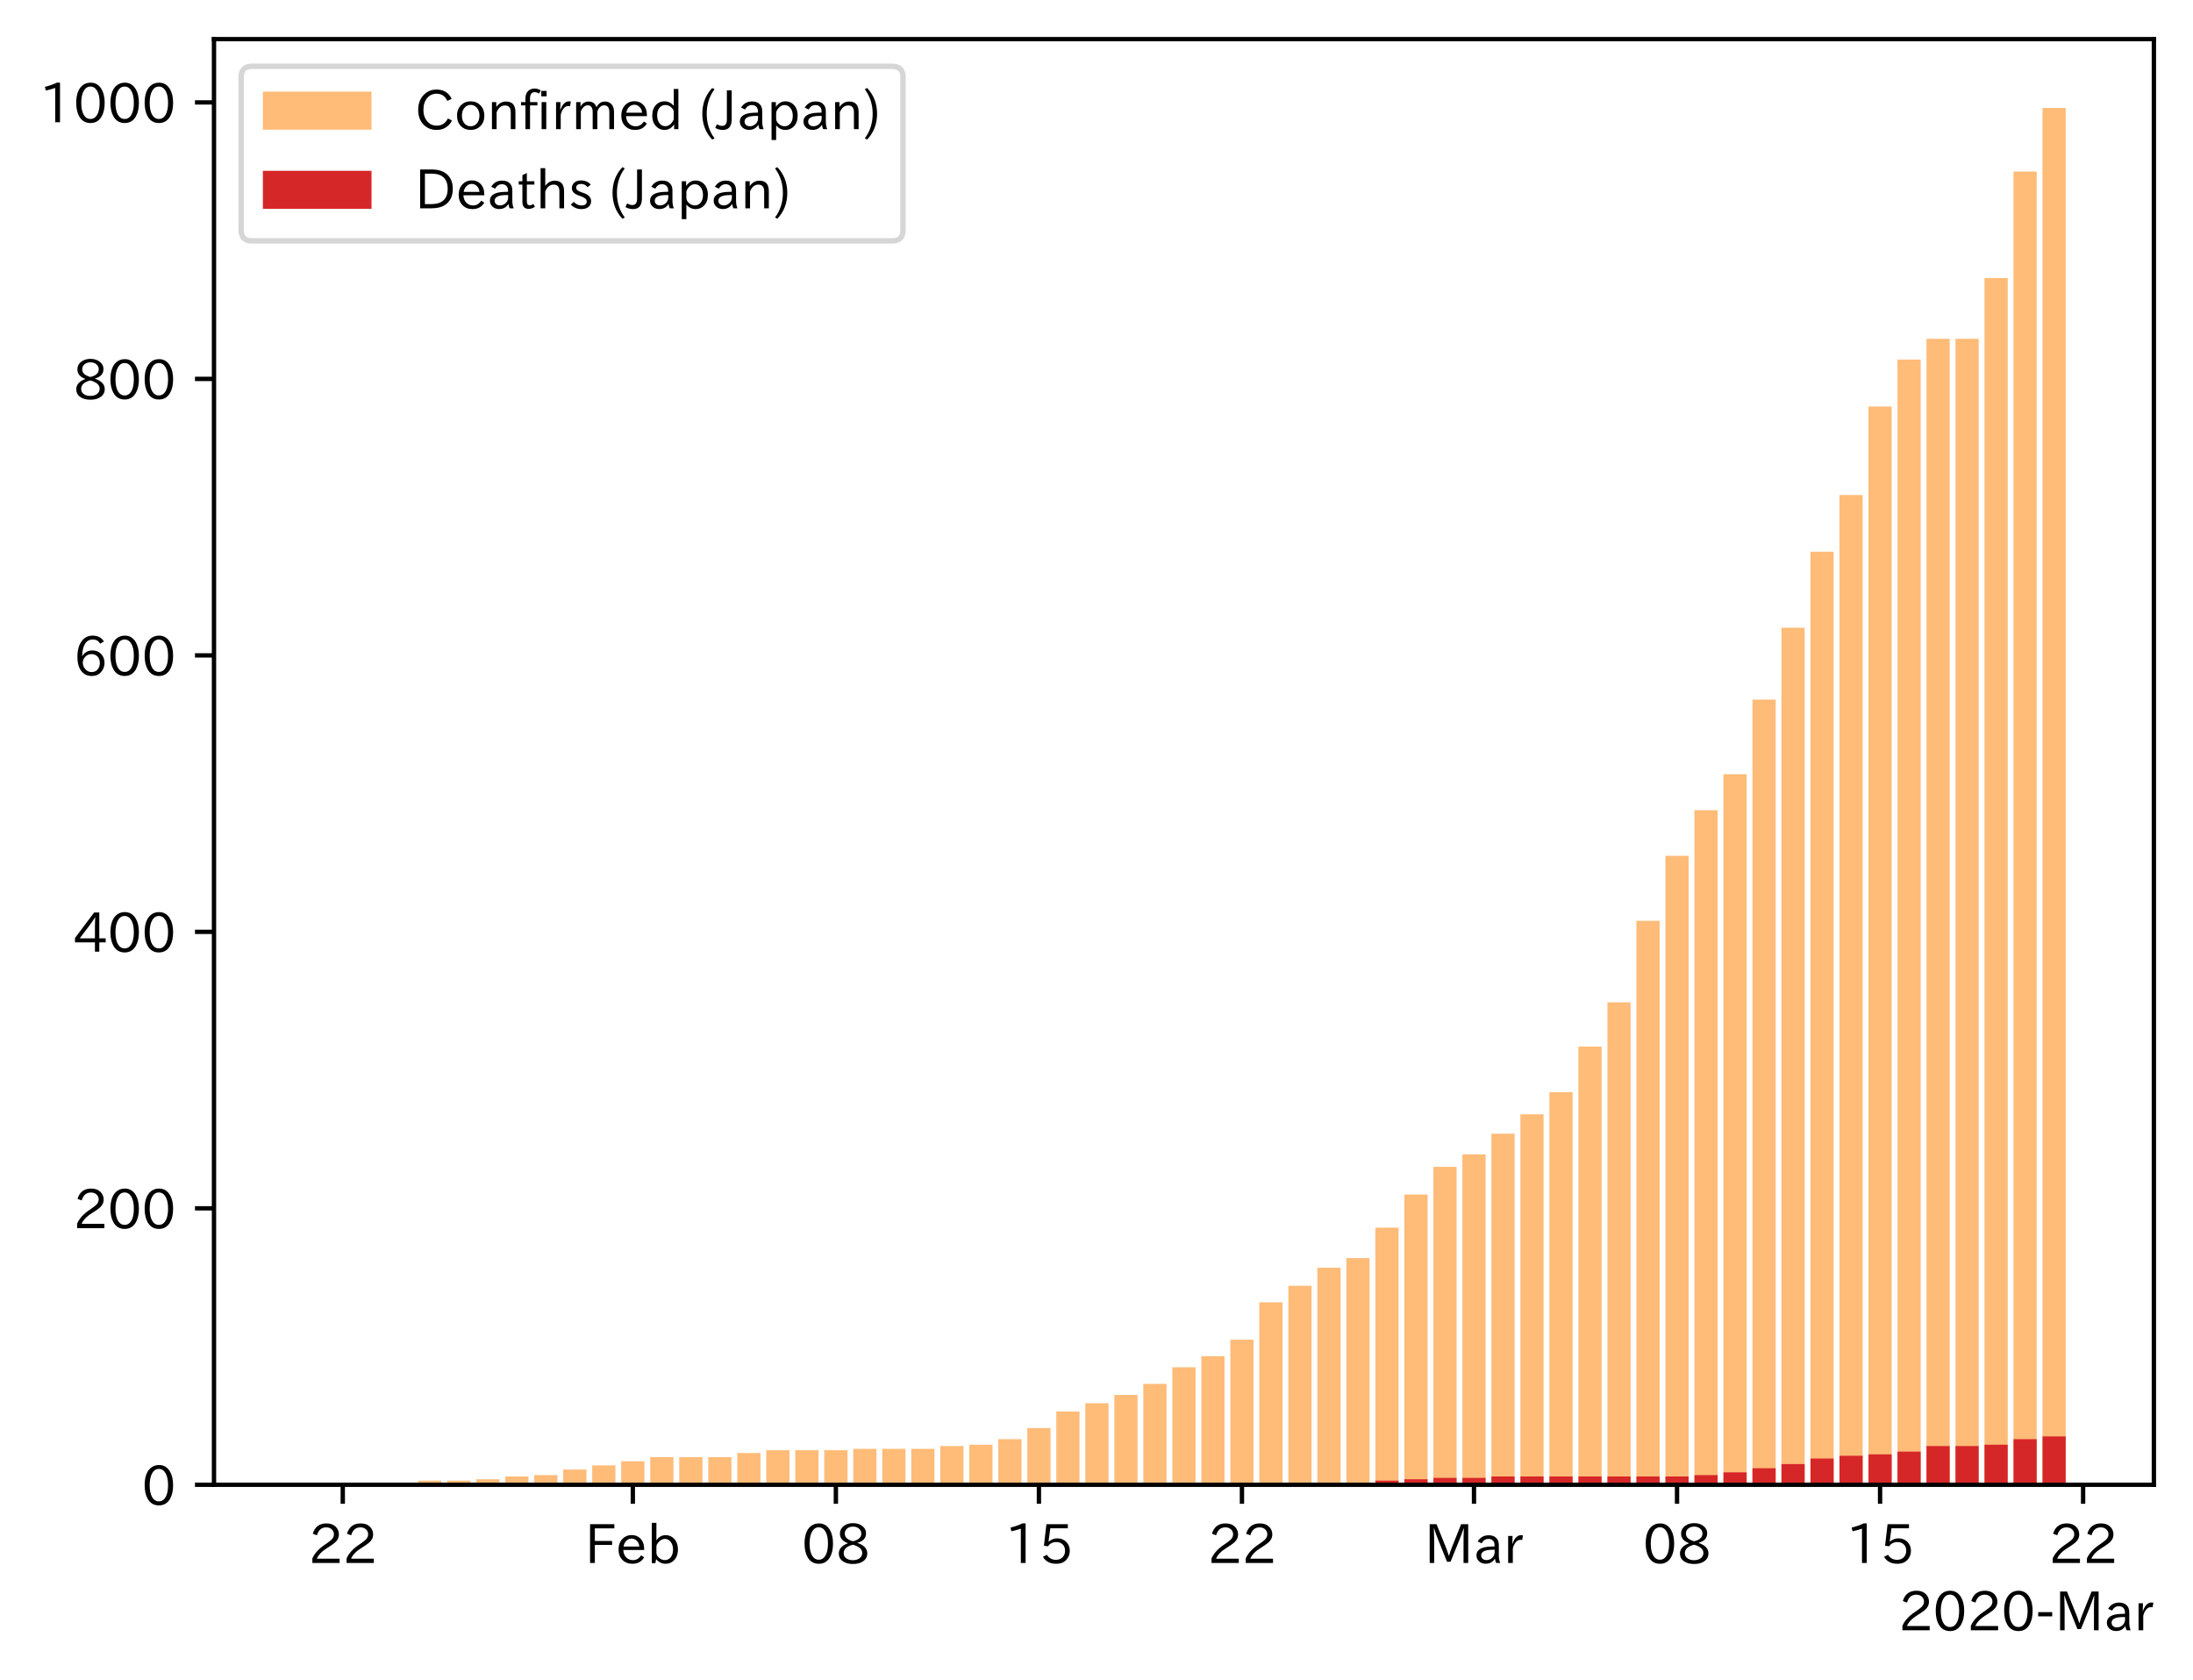 <?xml version="1.0" encoding="utf-8" standalone="no"?>
<!DOCTYPE svg PUBLIC "-//W3C//DTD SVG 1.1//EN"
  "http://www.w3.org/Graphics/SVG/1.1/DTD/svg11.dtd">
<!-- Created with matplotlib (https://matplotlib.org/) -->
<svg height="309.293pt" version="1.1" viewBox="0 0 403.714 309.293" width="403.714pt" xmlns="http://www.w3.org/2000/svg" xmlns:xlink="http://www.w3.org/1999/xlink">
 <defs>
  <style type="text/css">
*{stroke-linecap:butt;stroke-linejoin:round;}
  </style>
 </defs>
 <g id="figure_1">
  <g id="patch_1">
   <path d="M 0 309.293 
L 403.714 309.293 
L 403.714 0 
L 0 0 
z
" style="fill:#ffffff;"/>
  </g>
  <g id="axes_1">
   <g id="patch_2">
    <path d="M 39.394 273.312 
L 396.514 273.312 
L 396.514 7.2 
L 39.394 7.2 
z
" style="fill:#ffffff;"/>
   </g>
   <g id="patch_3">
    <path clip-path="url(#p430c4e20c9)" d="M 55.626 273.312 
L 59.898 273.312 
L 59.898 273.058 
L 55.626 273.058 
z
" style="fill:#ffbb78;"/>
   </g>
   <g id="patch_4">
    <path clip-path="url(#p430c4e20c9)" d="M 60.966 273.312 
L 65.238 273.312 
L 65.238 273.058 
L 60.966 273.058 
z
" style="fill:#ffbb78;"/>
   </g>
   <g id="patch_5">
    <path clip-path="url(#p430c4e20c9)" d="M 66.306 273.312 
L 70.578 273.312 
L 70.578 273.058 
L 66.306 273.058 
z
" style="fill:#ffbb78;"/>
   </g>
   <g id="patch_6">
    <path clip-path="url(#p430c4e20c9)" d="M 71.646 273.312 
L 75.917 273.312 
L 75.917 273.058 
L 71.646 273.058 
z
" style="fill:#ffbb78;"/>
   </g>
   <g id="patch_7">
    <path clip-path="url(#p430c4e20c9)" d="M 76.985 273.312 
L 81.257 273.312 
L 81.257 272.549 
L 76.985 272.549 
z
" style="fill:#ffbb78;"/>
   </g>
   <g id="patch_8">
    <path clip-path="url(#p430c4e20c9)" d="M 82.325 273.312 
L 86.597 273.312 
L 86.597 272.549 
L 82.325 272.549 
z
" style="fill:#ffbb78;"/>
   </g>
   <g id="patch_9">
    <path clip-path="url(#p430c4e20c9)" d="M 87.665 273.312 
L 91.937 273.312 
L 91.937 272.294 
L 87.665 272.294 
z
" style="fill:#ffbb78;"/>
   </g>
   <g id="patch_10">
    <path clip-path="url(#p430c4e20c9)" d="M 93.004 273.312 
L 97.276 273.312 
L 97.276 271.785 
L 93.004 271.785 
z
" style="fill:#ffbb78;"/>
   </g>
   <g id="patch_11">
    <path clip-path="url(#p430c4e20c9)" d="M 98.344 273.312 
L 102.616 273.312 
L 102.616 271.531 
L 98.344 271.531 
z
" style="fill:#ffbb78;"/>
   </g>
   <g id="patch_12">
    <path clip-path="url(#p430c4e20c9)" d="M 103.684 273.312 
L 107.956 273.312 
L 107.956 270.513 
L 103.684 270.513 
z
" style="fill:#ffbb78;"/>
   </g>
   <g id="patch_13">
    <path clip-path="url(#p430c4e20c9)" d="M 109.024 273.312 
L 113.295 273.312 
L 113.295 269.75 
L 109.024 269.75 
z
" style="fill:#ffbb78;"/>
   </g>
   <g id="patch_14">
    <path clip-path="url(#p430c4e20c9)" d="M 114.363 273.312 
L 118.635 273.312 
L 118.635 268.986 
L 114.363 268.986 
z
" style="fill:#ffbb78;"/>
   </g>
   <g id="patch_15">
    <path clip-path="url(#p430c4e20c9)" d="M 119.703 273.312 
L 123.975 273.312 
L 123.975 268.223 
L 119.703 268.223 
z
" style="fill:#ffbb78;"/>
   </g>
   <g id="patch_16">
    <path clip-path="url(#p430c4e20c9)" d="M 125.043 273.312 
L 129.315 273.312 
L 129.315 268.223 
L 125.043 268.223 
z
" style="fill:#ffbb78;"/>
   </g>
   <g id="patch_17">
    <path clip-path="url(#p430c4e20c9)" d="M 130.382 273.312 
L 134.654 273.312 
L 134.654 268.223 
L 130.382 268.223 
z
" style="fill:#ffbb78;"/>
   </g>
   <g id="patch_18">
    <path clip-path="url(#p430c4e20c9)" d="M 135.722 273.312 
L 139.994 273.312 
L 139.994 267.459 
L 135.722 267.459 
z
" style="fill:#ffbb78;"/>
   </g>
   <g id="patch_19">
    <path clip-path="url(#p430c4e20c9)" d="M 141.062 273.312 
L 145.334 273.312 
L 145.334 266.951 
L 141.062 266.951 
z
" style="fill:#ffbb78;"/>
   </g>
   <g id="patch_20">
    <path clip-path="url(#p430c4e20c9)" d="M 146.402 273.312 
L 150.673 273.312 
L 150.673 266.951 
L 146.402 266.951 
z
" style="fill:#ffbb78;"/>
   </g>
   <g id="patch_21">
    <path clip-path="url(#p430c4e20c9)" d="M 151.741 273.312 
L 156.013 273.312 
L 156.013 266.951 
L 151.741 266.951 
z
" style="fill:#ffbb78;"/>
   </g>
   <g id="patch_22">
    <path clip-path="url(#p430c4e20c9)" d="M 157.081 273.312 
L 161.353 273.312 
L 161.353 266.696 
L 157.081 266.696 
z
" style="fill:#ffbb78;"/>
   </g>
   <g id="patch_23">
    <path clip-path="url(#p430c4e20c9)" d="M 162.421 273.312 
L 166.693 273.312 
L 166.693 266.696 
L 162.421 266.696 
z
" style="fill:#ffbb78;"/>
   </g>
   <g id="patch_24">
    <path clip-path="url(#p430c4e20c9)" d="M 167.76 273.312 
L 172.032 273.312 
L 172.032 266.696 
L 167.76 266.696 
z
" style="fill:#ffbb78;"/>
   </g>
   <g id="patch_25">
    <path clip-path="url(#p430c4e20c9)" d="M 173.1 273.312 
L 177.372 273.312 
L 177.372 266.187 
L 173.1 266.187 
z
" style="fill:#ffbb78;"/>
   </g>
   <g id="patch_26">
    <path clip-path="url(#p430c4e20c9)" d="M 178.44 273.312 
L 182.712 273.312 
L 182.712 265.933 
L 178.44 265.933 
z
" style="fill:#ffbb78;"/>
   </g>
   <g id="patch_27">
    <path clip-path="url(#p430c4e20c9)" d="M 183.78 273.312 
L 188.051 273.312 
L 188.051 264.915 
L 183.78 264.915 
z
" style="fill:#ffbb78;"/>
   </g>
   <g id="patch_28">
    <path clip-path="url(#p430c4e20c9)" d="M 189.119 273.312 
L 193.391 273.312 
L 193.391 262.879 
L 189.119 262.879 
z
" style="fill:#ffbb78;"/>
   </g>
   <g id="patch_29">
    <path clip-path="url(#p430c4e20c9)" d="M 194.459 273.312 
L 198.731 273.312 
L 198.731 259.826 
L 194.459 259.826 
z
" style="fill:#ffbb78;"/>
   </g>
   <g id="patch_30">
    <path clip-path="url(#p430c4e20c9)" d="M 199.799 273.312 
L 204.07 273.312 
L 204.07 258.299 
L 199.799 258.299 
z
" style="fill:#ffbb78;"/>
   </g>
   <g id="patch_31">
    <path clip-path="url(#p430c4e20c9)" d="M 205.138 273.312 
L 209.41 273.312 
L 209.41 256.772 
L 205.138 256.772 
z
" style="fill:#ffbb78;"/>
   </g>
   <g id="patch_32">
    <path clip-path="url(#p430c4e20c9)" d="M 210.478 273.312 
L 214.75 273.312 
L 214.75 254.737 
L 210.478 254.737 
z
" style="fill:#ffbb78;"/>
   </g>
   <g id="patch_33">
    <path clip-path="url(#p430c4e20c9)" d="M 215.818 273.312 
L 220.09 273.312 
L 220.09 251.683 
L 215.818 251.683 
z
" style="fill:#ffbb78;"/>
   </g>
   <g id="patch_34">
    <path clip-path="url(#p430c4e20c9)" d="M 221.158 273.312 
L 225.429 273.312 
L 225.429 249.647 
L 221.158 249.647 
z
" style="fill:#ffbb78;"/>
   </g>
   <g id="patch_35">
    <path clip-path="url(#p430c4e20c9)" d="M 226.497 273.312 
L 230.769 273.312 
L 230.769 246.594 
L 226.497 246.594 
z
" style="fill:#ffbb78;"/>
   </g>
   <g id="patch_36">
    <path clip-path="url(#p430c4e20c9)" d="M 231.837 273.312 
L 236.109 273.312 
L 236.109 239.724 
L 231.837 239.724 
z
" style="fill:#ffbb78;"/>
   </g>
   <g id="patch_37">
    <path clip-path="url(#p430c4e20c9)" d="M 237.177 273.312 
L 241.448 273.312 
L 241.448 236.67 
L 237.177 236.67 
z
" style="fill:#ffbb78;"/>
   </g>
   <g id="patch_38">
    <path clip-path="url(#p430c4e20c9)" d="M 242.516 273.312 
L 246.788 273.312 
L 246.788 233.362 
L 242.516 233.362 
z
" style="fill:#ffbb78;"/>
   </g>
   <g id="patch_39">
    <path clip-path="url(#p430c4e20c9)" d="M 247.856 273.312 
L 252.128 273.312 
L 252.128 231.581 
L 247.856 231.581 
z
" style="fill:#ffbb78;"/>
   </g>
   <g id="patch_40">
    <path clip-path="url(#p430c4e20c9)" d="M 253.196 273.312 
L 257.468 273.312 
L 257.468 225.983 
L 253.196 225.983 
z
" style="fill:#ffbb78;"/>
   </g>
   <g id="patch_41">
    <path clip-path="url(#p430c4e20c9)" d="M 258.536 273.312 
L 262.807 273.312 
L 262.807 219.876 
L 258.536 219.876 
z
" style="fill:#ffbb78;"/>
   </g>
   <g id="patch_42">
    <path clip-path="url(#p430c4e20c9)" d="M 263.875 273.312 
L 268.147 273.312 
L 268.147 214.787 
L 263.875 214.787 
z
" style="fill:#ffbb78;"/>
   </g>
   <g id="patch_43">
    <path clip-path="url(#p430c4e20c9)" d="M 269.215 273.312 
L 273.487 273.312 
L 273.487 212.497 
L 269.215 212.497 
z
" style="fill:#ffbb78;"/>
   </g>
   <g id="patch_44">
    <path clip-path="url(#p430c4e20c9)" d="M 274.555 273.312 
L 278.826 273.312 
L 278.826 208.68 
L 274.555 208.68 
z
" style="fill:#ffbb78;"/>
   </g>
   <g id="patch_45">
    <path clip-path="url(#p430c4e20c9)" d="M 279.894 273.312 
L 284.166 273.312 
L 284.166 205.117 
L 279.894 205.117 
z
" style="fill:#ffbb78;"/>
   </g>
   <g id="patch_46">
    <path clip-path="url(#p430c4e20c9)" d="M 285.234 273.312 
L 289.506 273.312 
L 289.506 201.046 
L 285.234 201.046 
z
" style="fill:#ffbb78;"/>
   </g>
   <g id="patch_47">
    <path clip-path="url(#p430c4e20c9)" d="M 290.574 273.312 
L 294.846 273.312 
L 294.846 192.649 
L 290.574 192.649 
z
" style="fill:#ffbb78;"/>
   </g>
   <g id="patch_48">
    <path clip-path="url(#p430c4e20c9)" d="M 295.914 273.312 
L 300.185 273.312 
L 300.185 184.506 
L 295.914 184.506 
z
" style="fill:#ffbb78;"/>
   </g>
   <g id="patch_49">
    <path clip-path="url(#p430c4e20c9)" d="M 301.253 273.312 
L 305.525 273.312 
L 305.525 169.493 
L 301.253 169.493 
z
" style="fill:#ffbb78;"/>
   </g>
   <g id="patch_50">
    <path clip-path="url(#p430c4e20c9)" d="M 306.593 273.312 
L 310.865 273.312 
L 310.865 157.534 
L 306.593 157.534 
z
" style="fill:#ffbb78;"/>
   </g>
   <g id="patch_51">
    <path clip-path="url(#p430c4e20c9)" d="M 311.933 273.312 
L 316.204 273.312 
L 316.204 149.137 
L 311.933 149.137 
z
" style="fill:#ffbb78;"/>
   </g>
   <g id="patch_52">
    <path clip-path="url(#p430c4e20c9)" d="M 317.272 273.312 
L 321.544 273.312 
L 321.544 142.521 
L 317.272 142.521 
z
" style="fill:#ffbb78;"/>
   </g>
   <g id="patch_53">
    <path clip-path="url(#p430c4e20c9)" d="M 322.612 273.312 
L 326.884 273.312 
L 326.884 128.78 
L 322.612 128.78 
z
" style="fill:#ffbb78;"/>
   </g>
   <g id="patch_54">
    <path clip-path="url(#p430c4e20c9)" d="M 327.952 273.312 
L 332.224 273.312 
L 332.224 115.548 
L 327.952 115.548 
z
" style="fill:#ffbb78;"/>
   </g>
   <g id="patch_55">
    <path clip-path="url(#p430c4e20c9)" d="M 333.292 273.312 
L 337.563 273.312 
L 337.563 101.553 
L 333.292 101.553 
z
" style="fill:#ffbb78;"/>
   </g>
   <g id="patch_56">
    <path clip-path="url(#p430c4e20c9)" d="M 338.631 273.312 
L 342.903 273.312 
L 342.903 91.12 
L 338.631 91.12 
z
" style="fill:#ffbb78;"/>
   </g>
   <g id="patch_57">
    <path clip-path="url(#p430c4e20c9)" d="M 343.971 273.312 
L 348.243 273.312 
L 348.243 74.835 
L 343.971 74.835 
z
" style="fill:#ffbb78;"/>
   </g>
   <g id="patch_58">
    <path clip-path="url(#p430c4e20c9)" d="M 349.311 273.312 
L 353.582 273.312 
L 353.582 66.183 
L 349.311 66.183 
z
" style="fill:#ffbb78;"/>
   </g>
   <g id="patch_59">
    <path clip-path="url(#p430c4e20c9)" d="M 354.65 273.312 
L 358.922 273.312 
L 358.922 62.366 
L 354.65 62.366 
z
" style="fill:#ffbb78;"/>
   </g>
   <g id="patch_60">
    <path clip-path="url(#p430c4e20c9)" d="M 359.99 273.312 
L 364.262 273.312 
L 364.262 62.366 
L 359.99 62.366 
z
" style="fill:#ffbb78;"/>
   </g>
   <g id="patch_61">
    <path clip-path="url(#p430c4e20c9)" d="M 365.33 273.312 
L 369.602 273.312 
L 369.602 51.17 
L 365.33 51.17 
z
" style="fill:#ffbb78;"/>
   </g>
   <g id="patch_62">
    <path clip-path="url(#p430c4e20c9)" d="M 370.67 273.312 
L 374.941 273.312 
L 374.941 31.577 
L 370.67 31.577 
z
" style="fill:#ffbb78;"/>
   </g>
   <g id="patch_63">
    <path clip-path="url(#p430c4e20c9)" d="M 376.009 273.312 
L 380.281 273.312 
L 380.281 19.872 
L 376.009 19.872 
z
" style="fill:#ffbb78;"/>
   </g>
   <g id="patch_64">
    <path clip-path="url(#p430c4e20c9)" d="M 55.626 273.312 
L 59.898 273.312 
L 59.898 273.312 
L 55.626 273.312 
z
" style="fill:#d62728;"/>
   </g>
   <g id="patch_65">
    <path clip-path="url(#p430c4e20c9)" d="M 60.966 273.312 
L 65.238 273.312 
L 65.238 273.312 
L 60.966 273.312 
z
" style="fill:#d62728;"/>
   </g>
   <g id="patch_66">
    <path clip-path="url(#p430c4e20c9)" d="M 66.306 273.312 
L 70.578 273.312 
L 70.578 273.312 
L 66.306 273.312 
z
" style="fill:#d62728;"/>
   </g>
   <g id="patch_67">
    <path clip-path="url(#p430c4e20c9)" d="M 71.646 273.312 
L 75.917 273.312 
L 75.917 273.312 
L 71.646 273.312 
z
" style="fill:#d62728;"/>
   </g>
   <g id="patch_68">
    <path clip-path="url(#p430c4e20c9)" d="M 76.985 273.312 
L 81.257 273.312 
L 81.257 273.312 
L 76.985 273.312 
z
" style="fill:#d62728;"/>
   </g>
   <g id="patch_69">
    <path clip-path="url(#p430c4e20c9)" d="M 82.325 273.312 
L 86.597 273.312 
L 86.597 273.312 
L 82.325 273.312 
z
" style="fill:#d62728;"/>
   </g>
   <g id="patch_70">
    <path clip-path="url(#p430c4e20c9)" d="M 87.665 273.312 
L 91.937 273.312 
L 91.937 273.312 
L 87.665 273.312 
z
" style="fill:#d62728;"/>
   </g>
   <g id="patch_71">
    <path clip-path="url(#p430c4e20c9)" d="M 93.004 273.312 
L 97.276 273.312 
L 97.276 273.312 
L 93.004 273.312 
z
" style="fill:#d62728;"/>
   </g>
   <g id="patch_72">
    <path clip-path="url(#p430c4e20c9)" d="M 98.344 273.312 
L 102.616 273.312 
L 102.616 273.312 
L 98.344 273.312 
z
" style="fill:#d62728;"/>
   </g>
   <g id="patch_73">
    <path clip-path="url(#p430c4e20c9)" d="M 103.684 273.312 
L 107.956 273.312 
L 107.956 273.312 
L 103.684 273.312 
z
" style="fill:#d62728;"/>
   </g>
   <g id="patch_74">
    <path clip-path="url(#p430c4e20c9)" d="M 109.024 273.312 
L 113.295 273.312 
L 113.295 273.312 
L 109.024 273.312 
z
" style="fill:#d62728;"/>
   </g>
   <g id="patch_75">
    <path clip-path="url(#p430c4e20c9)" d="M 114.363 273.312 
L 118.635 273.312 
L 118.635 273.312 
L 114.363 273.312 
z
" style="fill:#d62728;"/>
   </g>
   <g id="patch_76">
    <path clip-path="url(#p430c4e20c9)" d="M 119.703 273.312 
L 123.975 273.312 
L 123.975 273.312 
L 119.703 273.312 
z
" style="fill:#d62728;"/>
   </g>
   <g id="patch_77">
    <path clip-path="url(#p430c4e20c9)" d="M 125.043 273.312 
L 129.315 273.312 
L 129.315 273.312 
L 125.043 273.312 
z
" style="fill:#d62728;"/>
   </g>
   <g id="patch_78">
    <path clip-path="url(#p430c4e20c9)" d="M 130.382 273.312 
L 134.654 273.312 
L 134.654 273.312 
L 130.382 273.312 
z
" style="fill:#d62728;"/>
   </g>
   <g id="patch_79">
    <path clip-path="url(#p430c4e20c9)" d="M 135.722 273.312 
L 139.994 273.312 
L 139.994 273.312 
L 135.722 273.312 
z
" style="fill:#d62728;"/>
   </g>
   <g id="patch_80">
    <path clip-path="url(#p430c4e20c9)" d="M 141.062 273.312 
L 145.334 273.312 
L 145.334 273.312 
L 141.062 273.312 
z
" style="fill:#d62728;"/>
   </g>
   <g id="patch_81">
    <path clip-path="url(#p430c4e20c9)" d="M 146.402 273.312 
L 150.673 273.312 
L 150.673 273.312 
L 146.402 273.312 
z
" style="fill:#d62728;"/>
   </g>
   <g id="patch_82">
    <path clip-path="url(#p430c4e20c9)" d="M 151.741 273.312 
L 156.013 273.312 
L 156.013 273.312 
L 151.741 273.312 
z
" style="fill:#d62728;"/>
   </g>
   <g id="patch_83">
    <path clip-path="url(#p430c4e20c9)" d="M 157.081 273.312 
L 161.353 273.312 
L 161.353 273.312 
L 157.081 273.312 
z
" style="fill:#d62728;"/>
   </g>
   <g id="patch_84">
    <path clip-path="url(#p430c4e20c9)" d="M 162.421 273.312 
L 166.693 273.312 
L 166.693 273.312 
L 162.421 273.312 
z
" style="fill:#d62728;"/>
   </g>
   <g id="patch_85">
    <path clip-path="url(#p430c4e20c9)" d="M 167.76 273.312 
L 172.032 273.312 
L 172.032 273.312 
L 167.76 273.312 
z
" style="fill:#d62728;"/>
   </g>
   <g id="patch_86">
    <path clip-path="url(#p430c4e20c9)" d="M 173.1 273.312 
L 177.372 273.312 
L 177.372 273.312 
L 173.1 273.312 
z
" style="fill:#d62728;"/>
   </g>
   <g id="patch_87">
    <path clip-path="url(#p430c4e20c9)" d="M 178.44 273.312 
L 182.712 273.312 
L 182.712 273.312 
L 178.44 273.312 
z
" style="fill:#d62728;"/>
   </g>
   <g id="patch_88">
    <path clip-path="url(#p430c4e20c9)" d="M 183.78 273.312 
L 188.051 273.312 
L 188.051 273.058 
L 183.78 273.058 
z
" style="fill:#d62728;"/>
   </g>
   <g id="patch_89">
    <path clip-path="url(#p430c4e20c9)" d="M 189.119 273.312 
L 193.391 273.312 
L 193.391 273.058 
L 189.119 273.058 
z
" style="fill:#d62728;"/>
   </g>
   <g id="patch_90">
    <path clip-path="url(#p430c4e20c9)" d="M 194.459 273.312 
L 198.731 273.312 
L 198.731 273.058 
L 194.459 273.058 
z
" style="fill:#d62728;"/>
   </g>
   <g id="patch_91">
    <path clip-path="url(#p430c4e20c9)" d="M 199.799 273.312 
L 204.07 273.312 
L 204.07 273.058 
L 199.799 273.058 
z
" style="fill:#d62728;"/>
   </g>
   <g id="patch_92">
    <path clip-path="url(#p430c4e20c9)" d="M 205.138 273.312 
L 209.41 273.312 
L 209.41 273.058 
L 205.138 273.058 
z
" style="fill:#d62728;"/>
   </g>
   <g id="patch_93">
    <path clip-path="url(#p430c4e20c9)" d="M 210.478 273.312 
L 214.75 273.312 
L 214.75 273.058 
L 210.478 273.058 
z
" style="fill:#d62728;"/>
   </g>
   <g id="patch_94">
    <path clip-path="url(#p430c4e20c9)" d="M 215.818 273.312 
L 220.09 273.312 
L 220.09 273.058 
L 215.818 273.058 
z
" style="fill:#d62728;"/>
   </g>
   <g id="patch_95">
    <path clip-path="url(#p430c4e20c9)" d="M 221.158 273.312 
L 225.429 273.312 
L 225.429 273.058 
L 221.158 273.058 
z
" style="fill:#d62728;"/>
   </g>
   <g id="patch_96">
    <path clip-path="url(#p430c4e20c9)" d="M 226.497 273.312 
L 230.769 273.312 
L 230.769 273.058 
L 226.497 273.058 
z
" style="fill:#d62728;"/>
   </g>
   <g id="patch_97">
    <path clip-path="url(#p430c4e20c9)" d="M 231.837 273.312 
L 236.109 273.312 
L 236.109 273.058 
L 231.837 273.058 
z
" style="fill:#d62728;"/>
   </g>
   <g id="patch_98">
    <path clip-path="url(#p430c4e20c9)" d="M 237.177 273.312 
L 241.448 273.312 
L 241.448 273.058 
L 237.177 273.058 
z
" style="fill:#d62728;"/>
   </g>
   <g id="patch_99">
    <path clip-path="url(#p430c4e20c9)" d="M 242.516 273.312 
L 246.788 273.312 
L 246.788 273.058 
L 242.516 273.058 
z
" style="fill:#d62728;"/>
   </g>
   <g id="patch_100">
    <path clip-path="url(#p430c4e20c9)" d="M 247.856 273.312 
L 252.128 273.312 
L 252.128 273.058 
L 247.856 273.058 
z
" style="fill:#d62728;"/>
   </g>
   <g id="patch_101">
    <path clip-path="url(#p430c4e20c9)" d="M 253.196 273.312 
L 257.468 273.312 
L 257.468 272.549 
L 253.196 272.549 
z
" style="fill:#d62728;"/>
   </g>
   <g id="patch_102">
    <path clip-path="url(#p430c4e20c9)" d="M 258.536 273.312 
L 262.807 273.312 
L 262.807 272.294 
L 258.536 272.294 
z
" style="fill:#d62728;"/>
   </g>
   <g id="patch_103">
    <path clip-path="url(#p430c4e20c9)" d="M 263.875 273.312 
L 268.147 273.312 
L 268.147 272.04 
L 263.875 272.04 
z
" style="fill:#d62728;"/>
   </g>
   <g id="patch_104">
    <path clip-path="url(#p430c4e20c9)" d="M 269.215 273.312 
L 273.487 273.312 
L 273.487 272.04 
L 269.215 272.04 
z
" style="fill:#d62728;"/>
   </g>
   <g id="patch_105">
    <path clip-path="url(#p430c4e20c9)" d="M 274.555 273.312 
L 278.826 273.312 
L 278.826 271.785 
L 274.555 271.785 
z
" style="fill:#d62728;"/>
   </g>
   <g id="patch_106">
    <path clip-path="url(#p430c4e20c9)" d="M 279.894 273.312 
L 284.166 273.312 
L 284.166 271.785 
L 279.894 271.785 
z
" style="fill:#d62728;"/>
   </g>
   <g id="patch_107">
    <path clip-path="url(#p430c4e20c9)" d="M 285.234 273.312 
L 289.506 273.312 
L 289.506 271.785 
L 285.234 271.785 
z
" style="fill:#d62728;"/>
   </g>
   <g id="patch_108">
    <path clip-path="url(#p430c4e20c9)" d="M 290.574 273.312 
L 294.846 273.312 
L 294.846 271.785 
L 290.574 271.785 
z
" style="fill:#d62728;"/>
   </g>
   <g id="patch_109">
    <path clip-path="url(#p430c4e20c9)" d="M 295.914 273.312 
L 300.185 273.312 
L 300.185 271.785 
L 295.914 271.785 
z
" style="fill:#d62728;"/>
   </g>
   <g id="patch_110">
    <path clip-path="url(#p430c4e20c9)" d="M 301.253 273.312 
L 305.525 273.312 
L 305.525 271.785 
L 301.253 271.785 
z
" style="fill:#d62728;"/>
   </g>
   <g id="patch_111">
    <path clip-path="url(#p430c4e20c9)" d="M 306.593 273.312 
L 310.865 273.312 
L 310.865 271.785 
L 306.593 271.785 
z
" style="fill:#d62728;"/>
   </g>
   <g id="patch_112">
    <path clip-path="url(#p430c4e20c9)" d="M 311.933 273.312 
L 316.204 273.312 
L 316.204 271.531 
L 311.933 271.531 
z
" style="fill:#d62728;"/>
   </g>
   <g id="patch_113">
    <path clip-path="url(#p430c4e20c9)" d="M 317.272 273.312 
L 321.544 273.312 
L 321.544 271.022 
L 317.272 271.022 
z
" style="fill:#d62728;"/>
   </g>
   <g id="patch_114">
    <path clip-path="url(#p430c4e20c9)" d="M 322.612 273.312 
L 326.884 273.312 
L 326.884 270.259 
L 322.612 270.259 
z
" style="fill:#d62728;"/>
   </g>
   <g id="patch_115">
    <path clip-path="url(#p430c4e20c9)" d="M 327.952 273.312 
L 332.224 273.312 
L 332.224 269.495 
L 327.952 269.495 
z
" style="fill:#d62728;"/>
   </g>
   <g id="patch_116">
    <path clip-path="url(#p430c4e20c9)" d="M 333.292 273.312 
L 337.563 273.312 
L 337.563 268.477 
L 333.292 268.477 
z
" style="fill:#d62728;"/>
   </g>
   <g id="patch_117">
    <path clip-path="url(#p430c4e20c9)" d="M 338.631 273.312 
L 342.903 273.312 
L 342.903 267.968 
L 338.631 267.968 
z
" style="fill:#d62728;"/>
   </g>
   <g id="patch_118">
    <path clip-path="url(#p430c4e20c9)" d="M 343.971 273.312 
L 348.243 273.312 
L 348.243 267.714 
L 343.971 267.714 
z
" style="fill:#d62728;"/>
   </g>
   <g id="patch_119">
    <path clip-path="url(#p430c4e20c9)" d="M 349.311 273.312 
L 353.582 273.312 
L 353.582 267.205 
L 349.311 267.205 
z
" style="fill:#d62728;"/>
   </g>
   <g id="patch_120">
    <path clip-path="url(#p430c4e20c9)" d="M 354.65 273.312 
L 358.922 273.312 
L 358.922 266.187 
L 354.65 266.187 
z
" style="fill:#d62728;"/>
   </g>
   <g id="patch_121">
    <path clip-path="url(#p430c4e20c9)" d="M 359.99 273.312 
L 364.262 273.312 
L 364.262 266.187 
L 359.99 266.187 
z
" style="fill:#d62728;"/>
   </g>
   <g id="patch_122">
    <path clip-path="url(#p430c4e20c9)" d="M 365.33 273.312 
L 369.602 273.312 
L 369.602 265.933 
L 365.33 265.933 
z
" style="fill:#d62728;"/>
   </g>
   <g id="patch_123">
    <path clip-path="url(#p430c4e20c9)" d="M 370.67 273.312 
L 374.941 273.312 
L 374.941 264.915 
L 370.67 264.915 
z
" style="fill:#d62728;"/>
   </g>
   <g id="patch_124">
    <path clip-path="url(#p430c4e20c9)" d="M 376.009 273.312 
L 380.281 273.312 
L 380.281 264.406 
L 376.009 264.406 
z
" style="fill:#d62728;"/>
   </g>
   <g id="matplotlib.axis_1">
    <g id="xtick_1">
     <g id="line2d_1">
      <defs>
       <path d="M 0 0 
L 0 3.5 
" id="m6479db375a" style="stroke:#000000;stroke-width:0.8;"/>
      </defs>
      <g>
       <use style="stroke:#000000;stroke-width:0.8;" x="63.102" xlink:href="#m6479db375a" y="273.312"/>
      </g>
     </g>
     <g id="text_1">
      <!-- 22 -->
      <defs>
       <path d="M 57.172 0.984 
L 6.984 0.984 
L 6.984 9.281 
Q 12.891 23.047 29.594 34.422 
L 32.375 36.281 
Q 40.922 42.141 43.609 45.406 
Q 46.688 49.266 46.688 53.812 
Q 46.688 58.938 43.062 62.547 
Q 39.062 66.547 32.562 66.547 
Q 19.531 66.547 15.484 52 
L 7.766 54.781 
Q 13.328 73.828 33.062 73.828 
Q 43.844 73.828 50.25 67.438 
Q 55.859 61.672 55.859 53.516 
Q 55.859 47.469 52.25 42.531 
Q 48.922 37.75 36.969 30.281 
L 34.859 29 
Q 19.625 19.578 15.281 8.891 
L 57.172 8.891 
z
" id="IPAexGothic-50"/>
      </defs>
      <g transform="translate(56.804 287.803)scale(0.1 -0.1)">
       <use xlink:href="#IPAexGothic-50"/>
       <use x="62.988" xlink:href="#IPAexGothic-50"/>
      </g>
     </g>
    </g>
    <g id="xtick_2">
     <g id="line2d_2">
      <g>
       <use style="stroke:#000000;stroke-width:0.8;" x="116.499" xlink:href="#m6479db375a" y="273.312"/>
      </g>
     </g>
     <g id="text_2">
      <!-- Feb -->
      <defs>
       <path d="M 54.203 64.703 
L 18.312 64.703 
L 18.312 41.5 
L 50.094 41.5 
L 50.094 34.188 
L 18.312 34.188 
L 18.312 0.984 
L 9.516 0.984 
L 9.516 72.406 
L 54.203 72.406 
z
" id="IPAexGothic-70"/>
       <path d="M 13.484 24.906 
Q 13.922 16.266 18.891 11.281 
Q 23.969 6.203 31.203 6.203 
Q 40.719 6.203 46.297 15.094 
L 51.906 11.375 
Q 44.828 -0.484 30.172 -0.484 
Q 19.094 -0.484 11.969 6.594 
Q 4.781 13.812 4.781 25.641 
Q 4.781 38.188 12.312 45.703 
Q 19 52.391 29 52.391 
Q 38.422 52.391 44.781 46.188 
Q 51.906 38.969 51.906 26.906 
L 51.906 24.906 
z
M 43.062 31.203 
Q 42.328 37.984 38.281 41.891 
Q 34.281 45.906 28.812 45.906 
Q 22.469 45.906 17.969 40.484 
Q 14.891 36.812 13.969 31.203 
z
" id="IPAexGothic-101"/>
       <path d="M 17.578 42.672 
Q 24.219 52.203 34.672 52.203 
Q 43.562 52.203 49.859 45.906 
Q 57.172 38.578 57.172 25.688 
Q 57.172 13.094 49.859 5.812 
Q 43.562 -0.484 34.469 -0.484 
Q 24.359 -0.484 17 8.062 
L 15.766 0.688 
L 9.078 0.688 
L 9.078 74.906 
L 17.578 74.906 
z
M 17.578 31.203 
L 17.578 19.578 
Q 17.578 13.875 23.875 9.375 
Q 28.172 6.297 33.109 6.297 
Q 38.875 6.297 42.875 10.297 
Q 48.188 15.766 48.188 25.484 
Q 48.188 34.281 43.797 39.891 
Q 39.453 45.312 33.203 45.312 
Q 27.484 45.312 22.469 40.281 
Q 17.578 35.406 17.578 31.203 
z
" id="IPAexGothic-98"/>
      </defs>
      <g transform="translate(107.676 287.803)scale(0.1 -0.1)">
       <use xlink:href="#IPAexGothic-70"/>
       <use x="57.178" xlink:href="#IPAexGothic-101"/>
       <use x="114.062" xlink:href="#IPAexGothic-98"/>
      </g>
     </g>
    </g>
    <g id="xtick_3">
     <g id="line2d_3">
      <g>
       <use style="stroke:#000000;stroke-width:0.8;" x="153.877" xlink:href="#m6479db375a" y="273.312"/>
      </g>
     </g>
     <g id="text_3">
      <!-- 08 -->
      <defs>
       <path d="M 31.844 73.828 
Q 45.016 73.828 52.094 61.625 
Q 57.719 51.953 57.719 36.625 
Q 57.719 21.438 52.094 11.578 
Q 45.125 -0.484 31.5 -0.484 
Q 17.922 -0.484 10.938 11.578 
Q 5.328 21.438 5.328 36.719 
Q 5.328 58.016 15.625 67.719 
Q 22.172 73.828 31.844 73.828 
z
M 31.5 66.656 
Q 23.688 66.656 19.188 58.734 
Q 14.594 50.734 14.594 36.625 
Q 14.594 22.75 19.094 14.797 
Q 23.641 6.984 31.5 6.984 
Q 40.922 6.984 45.453 18.016 
Q 48.438 25.344 48.438 37.109 
Q 48.438 50.875 43.844 58.734 
Q 39.203 66.656 31.5 66.656 
z
" id="IPAexGothic-48"/>
       <path d="M 39.703 37.891 
Q 57.812 31.734 57.812 18.703 
Q 57.812 8.453 48.438 3.078 
Q 41.609 -0.875 31.5 -0.875 
Q 21.344 -0.875 14.5 3.078 
Q 5.422 8.297 5.422 18.406 
Q 5.422 31.062 22.016 37.203 
L 22.016 37.5 
Q 7.516 42.719 7.516 54.828 
Q 7.516 64.062 15.328 69.625 
Q 21.969 74.312 31.547 74.312 
Q 42.234 74.312 48.922 68.797 
Q 55.516 63.578 55.516 55.719 
Q 55.516 42.281 39.703 38.188 
z
M 31.594 41.016 
Q 46.828 44.625 46.828 55.125 
Q 46.828 61.188 41.797 64.844 
Q 37.703 67.922 31.5 67.922 
Q 25.094 67.922 20.797 64.5 
Q 16.406 60.891 16.406 55.031 
Q 16.406 49.219 21.094 45.703 
Q 23.344 43.891 26.906 42.531 
Q 31 40.875 31.594 41.016 
z
M 30.906 34.516 
Q 14.406 30.172 14.406 19 
Q 14.406 12.109 20.516 8.688 
Q 25.094 6.109 31.391 6.109 
Q 40.234 6.109 45.016 10.891 
Q 48.531 14.406 48.531 19.531 
Q 48.531 24.906 43.656 28.906 
Q 40.766 31.156 36.719 32.812 
Q 31.984 34.719 30.906 34.516 
z
" id="IPAexGothic-56"/>
      </defs>
      <g transform="translate(147.579 287.803)scale(0.1 -0.1)">
       <use xlink:href="#IPAexGothic-48"/>
       <use x="62.988" xlink:href="#IPAexGothic-56"/>
      </g>
     </g>
    </g>
    <g id="xtick_4">
     <g id="line2d_4">
      <g>
       <use style="stroke:#000000;stroke-width:0.8;" x="191.255" xlink:href="#m6479db375a" y="273.312"/>
      </g>
     </g>
     <g id="text_4">
      <!-- 15 -->
      <defs>
       <path d="M 38.484 0.984 
L 29.688 0.984 
L 29.688 64.109 
Q 21.438 61.281 12.312 59.328 
L 10.688 66.109 
Q 23.734 69.391 32.906 73.922 
L 38.484 73.922 
z
" id="IPAexGothic-49"/>
       <path d="M 18.406 40.672 
Q 25.531 46.297 33.938 46.297 
Q 44 46.297 50.641 39.5 
Q 56.844 33.016 56.844 23.391 
Q 56.844 14.656 51.516 8.016 
Q 44.828 -0.484 31.734 -0.484 
Q 14.984 -0.484 7.328 12.25 
L 14.656 16.062 
Q 20.453 6.781 31.453 6.781 
Q 38.531 6.781 43.266 11.188 
Q 48.141 15.828 48.141 23.484 
Q 48.141 30.719 43.844 35.016 
Q 39.359 39.5 32.125 39.5 
Q 21.969 39.5 16.75 31.688 
L 9.234 32.672 
L 13.812 72.406 
L 53.219 72.406 
L 53.219 64.891 
L 20.953 64.891 
L 17.719 40.672 
z
" id="IPAexGothic-53"/>
      </defs>
      <g transform="translate(184.957 287.803)scale(0.1 -0.1)">
       <use xlink:href="#IPAexGothic-49"/>
       <use x="62.988" xlink:href="#IPAexGothic-53"/>
      </g>
     </g>
    </g>
    <g id="xtick_5">
     <g id="line2d_5">
      <g>
       <use style="stroke:#000000;stroke-width:0.8;" x="228.633" xlink:href="#m6479db375a" y="273.312"/>
      </g>
     </g>
     <g id="text_5">
      <!-- 22 -->
      <g transform="translate(222.335 287.803)scale(0.1 -0.1)">
       <use xlink:href="#IPAexGothic-50"/>
       <use x="62.988" xlink:href="#IPAexGothic-50"/>
      </g>
     </g>
    </g>
    <g id="xtick_6">
     <g id="line2d_6">
      <g>
       <use style="stroke:#000000;stroke-width:0.8;" x="271.351" xlink:href="#m6479db375a" y="273.312"/>
      </g>
     </g>
     <g id="text_6">
      <!-- Mar -->
      <defs>
       <path d="M 80.422 0.984 
L 71.828 0.984 
L 71.828 39.594 
Q 71.828 51.266 72.406 64.594 
L 72.016 64.594 
Q 68.062 53.266 63.531 41.797 
L 47.906 3.266 
L 41.406 3.266 
L 25.641 42.578 
Q 20.75 54.781 17.625 64.703 
L 17.234 64.703 
Q 17.828 48.922 17.828 39.891 
L 17.828 0.984 
L 9.516 0.984 
L 9.516 72.406 
L 22.125 72.406 
L 39.109 30.375 
Q 42.141 23 44.828 14.156 
L 45.125 14.156 
Q 47.312 22.125 50.531 30.172 
L 67.438 72.406 
L 80.422 72.406 
z
" id="IPAexGothic-77"/>
       <path d="M 49.312 0.984 
L 41.75 0.984 
Q 39.984 4.734 39.547 8.688 
L 39.203 8.688 
Q 33.547 -0.391 22.312 -0.391 
Q 14.594 -0.391 9.719 4.5 
Q 5.422 8.797 5.422 14.984 
Q 5.422 30.422 32.031 31.203 
L 38.719 31.391 
L 38.719 33.984 
Q 38.719 39.203 35.75 42.188 
Q 32.625 45.312 27.734 45.312 
Q 19.344 45.312 15.141 37.156 
L 7.719 40.578 
Q 14.656 52 27.938 52 
Q 37.109 52 42.047 46.875 
Q 46.625 42.281 46.625 33.891 
L 46.625 15.578 
Q 46.625 6.25 49.312 0.984 
z
M 38.922 25.391 
L 33.453 25.297 
Q 14.109 24.859 14.109 14.891 
Q 14.109 11.375 16.406 9.078 
Q 19.234 6.297 23.828 6.297 
Q 30.219 6.297 34.906 10.984 
Q 38.922 15.141 38.922 21 
z
" id="IPAexGothic-97"/>
       <path d="M 36.078 51.812 
L 34.578 43.266 
Q 32.906 43.609 31.594 43.609 
Q 25.828 43.609 22.078 38.188 
Q 17.391 31.344 17.391 26.172 
L 17.391 0.984 
L 8.797 0.984 
L 8.797 50.781 
L 16.891 50.781 
L 16.5 35.984 
L 16.703 35.984 
Q 22.219 52.203 32.766 52.203 
Q 34.469 52.203 36.078 51.812 
z
" id="IPAexGothic-114"/>
      </defs>
      <g transform="translate(262.242 287.803)scale(0.1 -0.1)">
       <use xlink:href="#IPAexGothic-77"/>
       <use x="90.186" xlink:href="#IPAexGothic-97"/>
       <use x="145.166" xlink:href="#IPAexGothic-114"/>
      </g>
     </g>
    </g>
    <g id="xtick_7">
     <g id="line2d_7">
      <g>
       <use style="stroke:#000000;stroke-width:0.8;" x="308.729" xlink:href="#m6479db375a" y="273.312"/>
      </g>
     </g>
     <g id="text_7">
      <!-- 08 -->
      <g transform="translate(302.43 287.803)scale(0.1 -0.1)">
       <use xlink:href="#IPAexGothic-48"/>
       <use x="62.988" xlink:href="#IPAexGothic-56"/>
      </g>
     </g>
    </g>
    <g id="xtick_8">
     <g id="line2d_8">
      <g>
       <use style="stroke:#000000;stroke-width:0.8;" x="346.107" xlink:href="#m6479db375a" y="273.312"/>
      </g>
     </g>
     <g id="text_8">
      <!-- 15 -->
      <g transform="translate(339.808 287.803)scale(0.1 -0.1)">
       <use xlink:href="#IPAexGothic-49"/>
       <use x="62.988" xlink:href="#IPAexGothic-53"/>
      </g>
     </g>
    </g>
    <g id="xtick_9">
     <g id="line2d_9">
      <g>
       <use style="stroke:#000000;stroke-width:0.8;" x="383.485" xlink:href="#m6479db375a" y="273.312"/>
      </g>
     </g>
     <g id="text_9">
      <!-- 22 -->
      <g transform="translate(377.186 287.803)scale(0.1 -0.1)">
       <use xlink:href="#IPAexGothic-50"/>
       <use x="62.988" xlink:href="#IPAexGothic-50"/>
      </g>
     </g>
    </g>
    <g id="text_10">
     <!-- 2020-Mar -->
     <defs>
      <path d="M 30.766 26.609 
L 4.984 26.609 
L 4.984 34.422 
L 30.766 34.422 
z
" id="IPAexGothic-45"/>
     </defs>
     <g transform="translate(349.522 300.193)scale(0.1 -0.1)">
      <use xlink:href="#IPAexGothic-50"/>
      <use x="62.988" xlink:href="#IPAexGothic-48"/>
      <use x="125.977" xlink:href="#IPAexGothic-50"/>
      <use x="188.965" xlink:href="#IPAexGothic-48"/>
      <use x="251.953" xlink:href="#IPAexGothic-45"/>
      <use x="287.744" xlink:href="#IPAexGothic-77"/>
      <use x="377.93" xlink:href="#IPAexGothic-97"/>
      <use x="432.91" xlink:href="#IPAexGothic-114"/>
     </g>
    </g>
   </g>
   <g id="matplotlib.axis_2">
    <g id="ytick_1">
     <g id="line2d_10">
      <defs>
       <path d="M 0 0 
L -3.5 0 
" id="m0ed4943954" style="stroke:#000000;stroke-width:0.8;"/>
      </defs>
      <g>
       <use style="stroke:#000000;stroke-width:0.8;" x="39.394" xlink:href="#m0ed4943954" y="273.312"/>
      </g>
     </g>
     <g id="text_11">
      <!-- 0 -->
      <g transform="translate(26.095 277.057)scale(0.1 -0.1)">
       <use xlink:href="#IPAexGothic-48"/>
      </g>
     </g>
    </g>
    <g id="ytick_2">
     <g id="line2d_11">
      <g>
       <use style="stroke:#000000;stroke-width:0.8;" x="39.394" xlink:href="#m0ed4943954" y="222.42"/>
      </g>
     </g>
     <g id="text_12">
      <!-- 200 -->
      <g transform="translate(13.498 226.166)scale(0.1 -0.1)">
       <use xlink:href="#IPAexGothic-50"/>
       <use x="62.988" xlink:href="#IPAexGothic-48"/>
       <use x="125.977" xlink:href="#IPAexGothic-48"/>
      </g>
     </g>
    </g>
    <g id="ytick_3">
     <g id="line2d_12">
      <g>
       <use style="stroke:#000000;stroke-width:0.8;" x="39.394" xlink:href="#m0ed4943954" y="171.529"/>
      </g>
     </g>
     <g id="text_13">
      <!-- 400 -->
      <defs>
       <path d="M 59.578 18.109 
L 47.797 18.109 
L 47.797 0.984 
L 39.797 0.984 
L 39.797 18.109 
L 3.078 18.109 
L 3.078 26.125 
L 38.375 73.094 
L 47.797 73.094 
L 47.797 25.531 
L 59.578 25.531 
z
M 40.281 64.203 
L 39.984 64.203 
Q 35.594 57.125 31.297 51.312 
L 11.859 25.531 
L 39.797 25.531 
L 39.797 49.125 
Q 39.797 54.391 40.281 64.203 
z
" id="IPAexGothic-52"/>
      </defs>
      <g transform="translate(13.498 175.274)scale(0.1 -0.1)">
       <use xlink:href="#IPAexGothic-52"/>
       <use x="62.988" xlink:href="#IPAexGothic-48"/>
       <use x="125.977" xlink:href="#IPAexGothic-48"/>
      </g>
     </g>
    </g>
    <g id="ytick_4">
     <g id="line2d_13">
      <g>
       <use style="stroke:#000000;stroke-width:0.8;" x="39.394" xlink:href="#m0ed4943954" y="120.637"/>
      </g>
     </g>
     <g id="text_14">
      <!-- 600 -->
      <defs>
       <path d="M 16.5 36.375 
Q 23.578 46.578 34.906 46.578 
Q 45.406 46.578 51.812 39.266 
Q 57.422 32.906 57.422 23.781 
Q 57.422 13.812 51.125 6.781 
Q 44.578 -0.484 34.031 -0.484 
Q 21.484 -0.484 14.406 9.078 
Q 7.516 18.406 7.516 34.812 
Q 7.516 53.516 15.828 64.203 
Q 23.344 73.828 35.5 73.828 
Q 49.859 73.828 56.391 62.891 
L 49.219 58.984 
Q 45.219 66.656 35.938 66.656 
Q 17.484 66.656 16.109 36.375 
z
M 33.453 39.797 
Q 26.312 39.797 21.625 34.469 
Q 17.438 29.688 17.438 24.078 
Q 17.438 18.062 21.141 13.188 
Q 26.125 6.688 33.734 6.688 
Q 41.703 6.688 45.953 13.188 
Q 48.828 17.625 48.828 23.484 
Q 48.828 30.375 45.016 34.812 
Q 40.625 39.797 33.453 39.797 
z
" id="IPAexGothic-54"/>
      </defs>
      <g transform="translate(13.498 124.383)scale(0.1 -0.1)">
       <use xlink:href="#IPAexGothic-54"/>
       <use x="62.988" xlink:href="#IPAexGothic-48"/>
       <use x="125.977" xlink:href="#IPAexGothic-48"/>
      </g>
     </g>
    </g>
    <g id="ytick_5">
     <g id="line2d_14">
      <g>
       <use style="stroke:#000000;stroke-width:0.8;" x="39.394" xlink:href="#m0ed4943954" y="69.746"/>
      </g>
     </g>
     <g id="text_15">
      <!-- 800 -->
      <g transform="translate(13.498 73.491)scale(0.1 -0.1)">
       <use xlink:href="#IPAexGothic-56"/>
       <use x="62.988" xlink:href="#IPAexGothic-48"/>
       <use x="125.977" xlink:href="#IPAexGothic-48"/>
      </g>
     </g>
    </g>
    <g id="ytick_6">
     <g id="line2d_15">
      <g>
       <use style="stroke:#000000;stroke-width:0.8;" x="39.394" xlink:href="#m0ed4943954" y="18.854"/>
      </g>
     </g>
     <g id="text_16">
      <!-- 1000 -->
      <g transform="translate(7.2 22.599)scale(0.1 -0.1)">
       <use xlink:href="#IPAexGothic-49"/>
       <use x="62.988" xlink:href="#IPAexGothic-48"/>
       <use x="125.977" xlink:href="#IPAexGothic-48"/>
       <use x="188.965" xlink:href="#IPAexGothic-48"/>
      </g>
     </g>
    </g>
   </g>
   <g id="patch_125">
    <path d="M 39.394 273.312 
L 39.394 7.2 
" style="fill:none;stroke:#000000;stroke-linecap:square;stroke-linejoin:miter;stroke-width:0.8;"/>
   </g>
   <g id="patch_126">
    <path d="M 396.514 273.312 
L 396.514 7.2 
" style="fill:none;stroke:#000000;stroke-linecap:square;stroke-linejoin:miter;stroke-width:0.8;"/>
   </g>
   <g id="patch_127">
    <path d="M 39.394 273.312 
L 396.514 273.312 
" style="fill:none;stroke:#000000;stroke-linecap:square;stroke-linejoin:miter;stroke-width:0.8;"/>
   </g>
   <g id="patch_128">
    <path d="M 39.394 7.2 
L 396.514 7.2 
" style="fill:none;stroke:#000000;stroke-linecap:square;stroke-linejoin:miter;stroke-width:0.8;"/>
   </g>
   <g id="legend_1">
    <g id="patch_129">
     <path d="M 46.394 44.341 
L 164.236 44.341 
Q 166.236 44.341 166.236 42.341 
L 166.236 14.2 
Q 166.236 12.2 164.236 12.2 
L 46.394 12.2 
Q 44.394 12.2 44.394 14.2 
L 44.394 42.341 
Q 44.394 44.341 46.394 44.341 
z
" style="fill:#ffffff;opacity:0.8;stroke:#cccccc;stroke-linejoin:miter;"/>
    </g>
    <g id="patch_130">
     <path d="M 48.394 23.87 
L 68.394 23.87 
L 68.394 16.87 
L 48.394 16.87 
z
" style="fill:#ffbb78;"/>
    </g>
    <g id="text_17">
     <!-- Confirmed (Japan) -->
     <defs>
      <path d="M 68.016 17 
Q 65.328 10.844 60.297 6.688 
Q 51.766 -0.484 39.984 -0.484 
Q 24.812 -0.484 14.984 10.203 
Q 5.906 20.219 5.906 36.422 
Q 5.906 53.219 15.828 63.719 
Q 25.297 73.828 39.594 73.828 
Q 59.578 73.828 67.531 56.688 
L 59.516 52.984 
Q 53.516 66.219 39.703 66.219 
Q 29.547 66.219 22.703 58.5 
Q 15.531 50.25 15.531 36.281 
Q 15.531 24.219 21.625 16.5 
Q 28.766 7.375 40.047 7.375 
Q 54 7.375 60.594 20.609 
z
" id="IPAexGothic-67"/>
      <path d="M 29.984 52.203 
Q 40.531 52.203 47.75 45.125 
Q 55.172 37.703 55.172 25.594 
Q 55.172 13.875 47.906 6.594 
Q 40.766 -0.484 29.984 -0.484 
Q 19.188 -0.484 12.203 6.5 
Q 4.891 13.766 4.891 25.875 
Q 4.891 37.703 12.312 45.125 
Q 19.391 52.203 29.984 52.203 
z
M 29.984 45.609 
Q 23.734 45.609 19.391 41.109 
Q 13.875 35.594 13.875 25.781 
Q 13.875 16.109 19.281 10.688 
Q 23.688 6.297 29.984 6.297 
Q 36.422 6.297 40.766 10.797 
Q 46.188 16.219 46.188 26.125 
Q 46.188 35.453 40.672 41.109 
Q 36.188 45.609 29.984 45.609 
z
" id="IPAexGothic-111"/>
      <path d="M 52 0.984 
L 43.406 0.984 
L 43.406 31.891 
Q 43.406 44.578 32.906 44.578 
Q 22.312 44.578 17.391 31.891 
L 17.391 0.984 
L 8.797 0.984 
L 8.797 50.781 
L 16.797 50.781 
L 16.797 41.797 
Q 23.828 51.812 34.719 51.812 
Q 52 51.812 52 32.375 
z
" id="IPAexGothic-110"/>
      <path d="M 38.375 72.219 
L 34.812 66.312 
Q 31.109 69.094 27.203 69.094 
Q 18.5 69.094 18.5 57.375 
L 18.5 50.781 
L 32.078 50.781 
L 32.078 44.672 
L 18.5 44.672 
L 18.5 0.984 
L 10.016 0.984 
L 10.016 44.672 
L 1.906 44.672 
L 1.906 50.781 
L 10.016 50.781 
L 10.016 57.172 
Q 10.016 65.438 13.922 70.062 
Q 18.75 75.688 26.703 75.688 
Q 33.062 75.688 38.375 72.219 
z
" id="IPAexGothic-102"/>
      <path d="M 18.406 61.375 
L 8.594 61.375 
L 8.594 71.391 
L 18.406 71.391 
z
M 17.781 0.984 
L 9.188 0.984 
L 9.188 50.781 
L 17.781 50.781 
z
" id="IPAexGothic-105"/>
      <path d="M 78.469 0.984 
L 69.875 0.984 
L 69.875 32.172 
Q 69.875 44.828 60.109 44.828 
Q 55.469 44.828 51.609 40.531 
Q 48.875 37.453 47.797 32.859 
L 47.797 0.984 
L 39.203 0.984 
L 39.203 32.281 
Q 39.203 44.828 29.984 44.828 
Q 25.094 44.828 21.391 40.531 
Q 17.391 36.031 17.391 31.891 
L 17.391 0.984 
L 8.797 0.984 
L 8.797 50.781 
L 16.797 50.781 
L 16.797 42.188 
Q 21.734 51.812 31.688 51.812 
Q 42.578 51.812 46.188 41.359 
Q 51.609 51.812 61.766 51.812 
Q 69.969 51.812 74.562 46 
Q 78.469 41.219 78.469 32.375 
z
" id="IPAexGothic-109"/>
      <path d="M 52.984 0.984 
L 45.172 0.984 
L 45.172 9.672 
Q 38.141 -0.484 27.391 -0.484 
Q 18.453 -0.484 12.312 5.812 
Q 4.891 13.188 4.891 25.984 
Q 4.891 38.531 12.062 45.906 
Q 18.266 52.203 27.391 52.203 
Q 37.25 52.203 44.484 43.891 
L 44.484 74.906 
L 52.984 74.906 
z
M 44.484 20.359 
L 44.484 32.766 
Q 44.484 37.703 38.375 42.281 
Q 34.078 45.406 28.953 45.406 
Q 23.188 45.406 19.188 41.406 
Q 13.875 36.078 13.875 26.219 
Q 13.875 17.328 18.266 11.719 
Q 22.516 6.391 28.859 6.391 
Q 36.281 6.391 41.5 13.672 
Q 44.484 17.719 44.484 20.359 
z
" id="IPAexGothic-100"/>
      <path id="IPAexGothic-32"/>
      <path d="M 30.125 -15.875 
L 25.828 -18.219 
Q 7.625 1.078 7.625 29.297 
Q 7.625 57.469 25.828 76.703 
L 30.125 74.422 
Q 15.719 55.031 15.719 29.391 
Q 15.719 3.172 30.125 -15.875 
z
" id="IPAexGothic-40"/>
      <path d="M 28.422 72.406 
L 28.422 19.281 
Q 28.422 -0.484 11.922 -0.484 
Q 4.734 -0.484 -1.953 3.266 
L 1.312 10.062 
Q 5.906 6.984 10.844 6.984 
Q 19.531 6.984 19.531 18.797 
L 19.531 72.406 
z
" id="IPAexGothic-74"/>
      <path d="M 16.797 42 
Q 23.828 52.203 34.469 52.203 
Q 43.266 52.203 49.562 45.906 
Q 56.891 38.578 56.891 25.688 
Q 56.891 13.141 49.656 5.812 
Q 43.359 -0.484 34.375 -0.484 
Q 24.516 -0.484 17.281 7.766 
L 17.281 -19 
L 8.797 -19 
L 8.797 50.781 
L 16.797 50.781 
z
M 17.281 30.469 
L 17.281 20.172 
Q 17.281 14.016 23.688 9.375 
Q 27.984 6.297 32.906 6.297 
Q 38.578 6.297 42.578 10.297 
Q 47.906 15.578 47.906 25.484 
Q 47.906 34.375 43.5 39.984 
Q 39.109 45.312 32.812 45.312 
Q 25.875 45.312 20.906 38.812 
Q 17.281 34.125 17.281 30.469 
z
" id="IPAexGothic-112"/>
      <path d="M 7.281 76.703 
Q 25.594 57.375 25.594 29.297 
Q 25.594 1.172 7.281 -18.219 
L 2.984 -15.875 
Q 17.484 3.375 17.484 29.391 
Q 17.484 54.828 2.984 74.422 
z
" id="IPAexGothic-41"/>
     </defs>
     <g transform="translate(76.394 23.87)scale(0.1 -0.1)">
      <use xlink:href="#IPAexGothic-67"/>
      <use x="72.51" xlink:href="#IPAexGothic-111"/>
      <use x="132.91" xlink:href="#IPAexGothic-110"/>
      <use x="193.311" xlink:href="#IPAexGothic-102"/>
      <use x="223.926" xlink:href="#IPAexGothic-105"/>
      <use x="250.928" xlink:href="#IPAexGothic-114"/>
      <use x="287.939" xlink:href="#IPAexGothic-109"/>
      <use x="375.049" xlink:href="#IPAexGothic-101"/>
      <use x="431.934" xlink:href="#IPAexGothic-100"/>
      <use x="494.336" xlink:href="#IPAexGothic-32"/>
      <use x="521.338" xlink:href="#IPAexGothic-40"/>
      <use x="554.639" xlink:href="#IPAexGothic-74"/>
      <use x="592.627" xlink:href="#IPAexGothic-97"/>
      <use x="647.607" xlink:href="#IPAexGothic-112"/>
      <use x="709.717" xlink:href="#IPAexGothic-97"/>
      <use x="764.697" xlink:href="#IPAexGothic-110"/>
      <use x="825.098" xlink:href="#IPAexGothic-41"/>
     </g>
    </g>
    <g id="patch_131">
     <path d="M 48.394 38.441 
L 68.394 38.441 
L 68.394 31.441 
L 48.394 31.441 
z
" style="fill:#d62728;"/>
    </g>
    <g id="text_18">
     <!-- Deaths (Japan) -->
     <defs>
      <path d="M 9.516 72.406 
L 31 72.406 
Q 49.359 72.406 59.234 63.281 
Q 69.625 53.812 69.625 36.812 
Q 69.625 16.359 54.938 6.891 
Q 45.703 0.984 30.328 0.984 
L 9.516 0.984 
z
M 18.312 8.688 
L 29.594 8.688 
Q 60.203 8.688 60.203 36.812 
Q 60.203 64.797 30.125 64.797 
L 18.312 64.797 
z
" id="IPAexGothic-68"/>
      <path d="M 33.203 3.766 
Q 27.641 -0.094 21.828 -0.094 
Q 10.203 -0.094 10.203 12.984 
L 10.203 44.672 
L 3.422 44.672 
L 3.422 50.781 
L 10.203 50.781 
L 10.203 61.969 
L 18.406 66.062 
L 18.406 50.781 
L 32.234 50.781 
L 32.234 44.672 
L 18.406 44.672 
L 18.406 14.156 
Q 18.406 6.5 23.641 6.5 
Q 27.156 6.5 30.328 9.188 
z
" id="IPAexGothic-116"/>
      <path d="M 52.297 0.984 
L 43.703 0.984 
L 43.703 31.891 
Q 43.703 44.578 33.297 44.578 
Q 22.609 44.578 17.672 31.891 
L 17.672 0.984 
L 9.078 0.984 
L 9.078 74.906 
L 17.672 74.906 
L 17.672 42.281 
Q 24.469 51.812 35.109 51.812 
Q 52.297 51.812 52.297 32.375 
z
" id="IPAexGothic-104"/>
      <path d="M 34.906 39.797 
Q 30.281 45.797 23.188 45.797 
Q 13.922 45.797 13.922 38.672 
Q 13.922 33.641 23.922 30.375 
L 27.203 29.297 
Q 41.406 24.656 41.406 13.969 
Q 41.406 6.781 35.5 2.688 
Q 30.812 -0.484 23.391 -0.484 
Q 11.969 -0.484 4 7.859 
L 9.422 12.797 
Q 15.578 6.203 23.688 6.203 
Q 33.297 6.203 33.297 13.672 
Q 33.297 19.344 22.703 23.094 
L 19.281 24.266 
Q 5.906 28.953 5.906 37.984 
Q 5.906 43.703 9.812 47.609 
Q 14.5 52.297 22.703 52.297 
Q 33.688 52.297 40.719 44.672 
z
" id="IPAexGothic-115"/>
     </defs>
     <g transform="translate(76.394 38.441)scale(0.1 -0.1)">
      <use xlink:href="#IPAexGothic-68"/>
      <use x="75.684" xlink:href="#IPAexGothic-101"/>
      <use x="132.568" xlink:href="#IPAexGothic-97"/>
      <use x="187.549" xlink:href="#IPAexGothic-116"/>
      <use x="222.168" xlink:href="#IPAexGothic-104"/>
      <use x="282.861" xlink:href="#IPAexGothic-115"/>
      <use x="329.053" xlink:href="#IPAexGothic-32"/>
      <use x="356.055" xlink:href="#IPAexGothic-40"/>
      <use x="389.355" xlink:href="#IPAexGothic-74"/>
      <use x="427.344" xlink:href="#IPAexGothic-97"/>
      <use x="482.324" xlink:href="#IPAexGothic-112"/>
      <use x="544.434" xlink:href="#IPAexGothic-97"/>
      <use x="599.414" xlink:href="#IPAexGothic-110"/>
      <use x="659.814" xlink:href="#IPAexGothic-41"/>
     </g>
    </g>
   </g>
  </g>
 </g>
 <defs>
  <clipPath id="p430c4e20c9">
   <rect height="266.112" width="357.12" x="39.394" y="7.2"/>
  </clipPath>
 </defs>
</svg>
